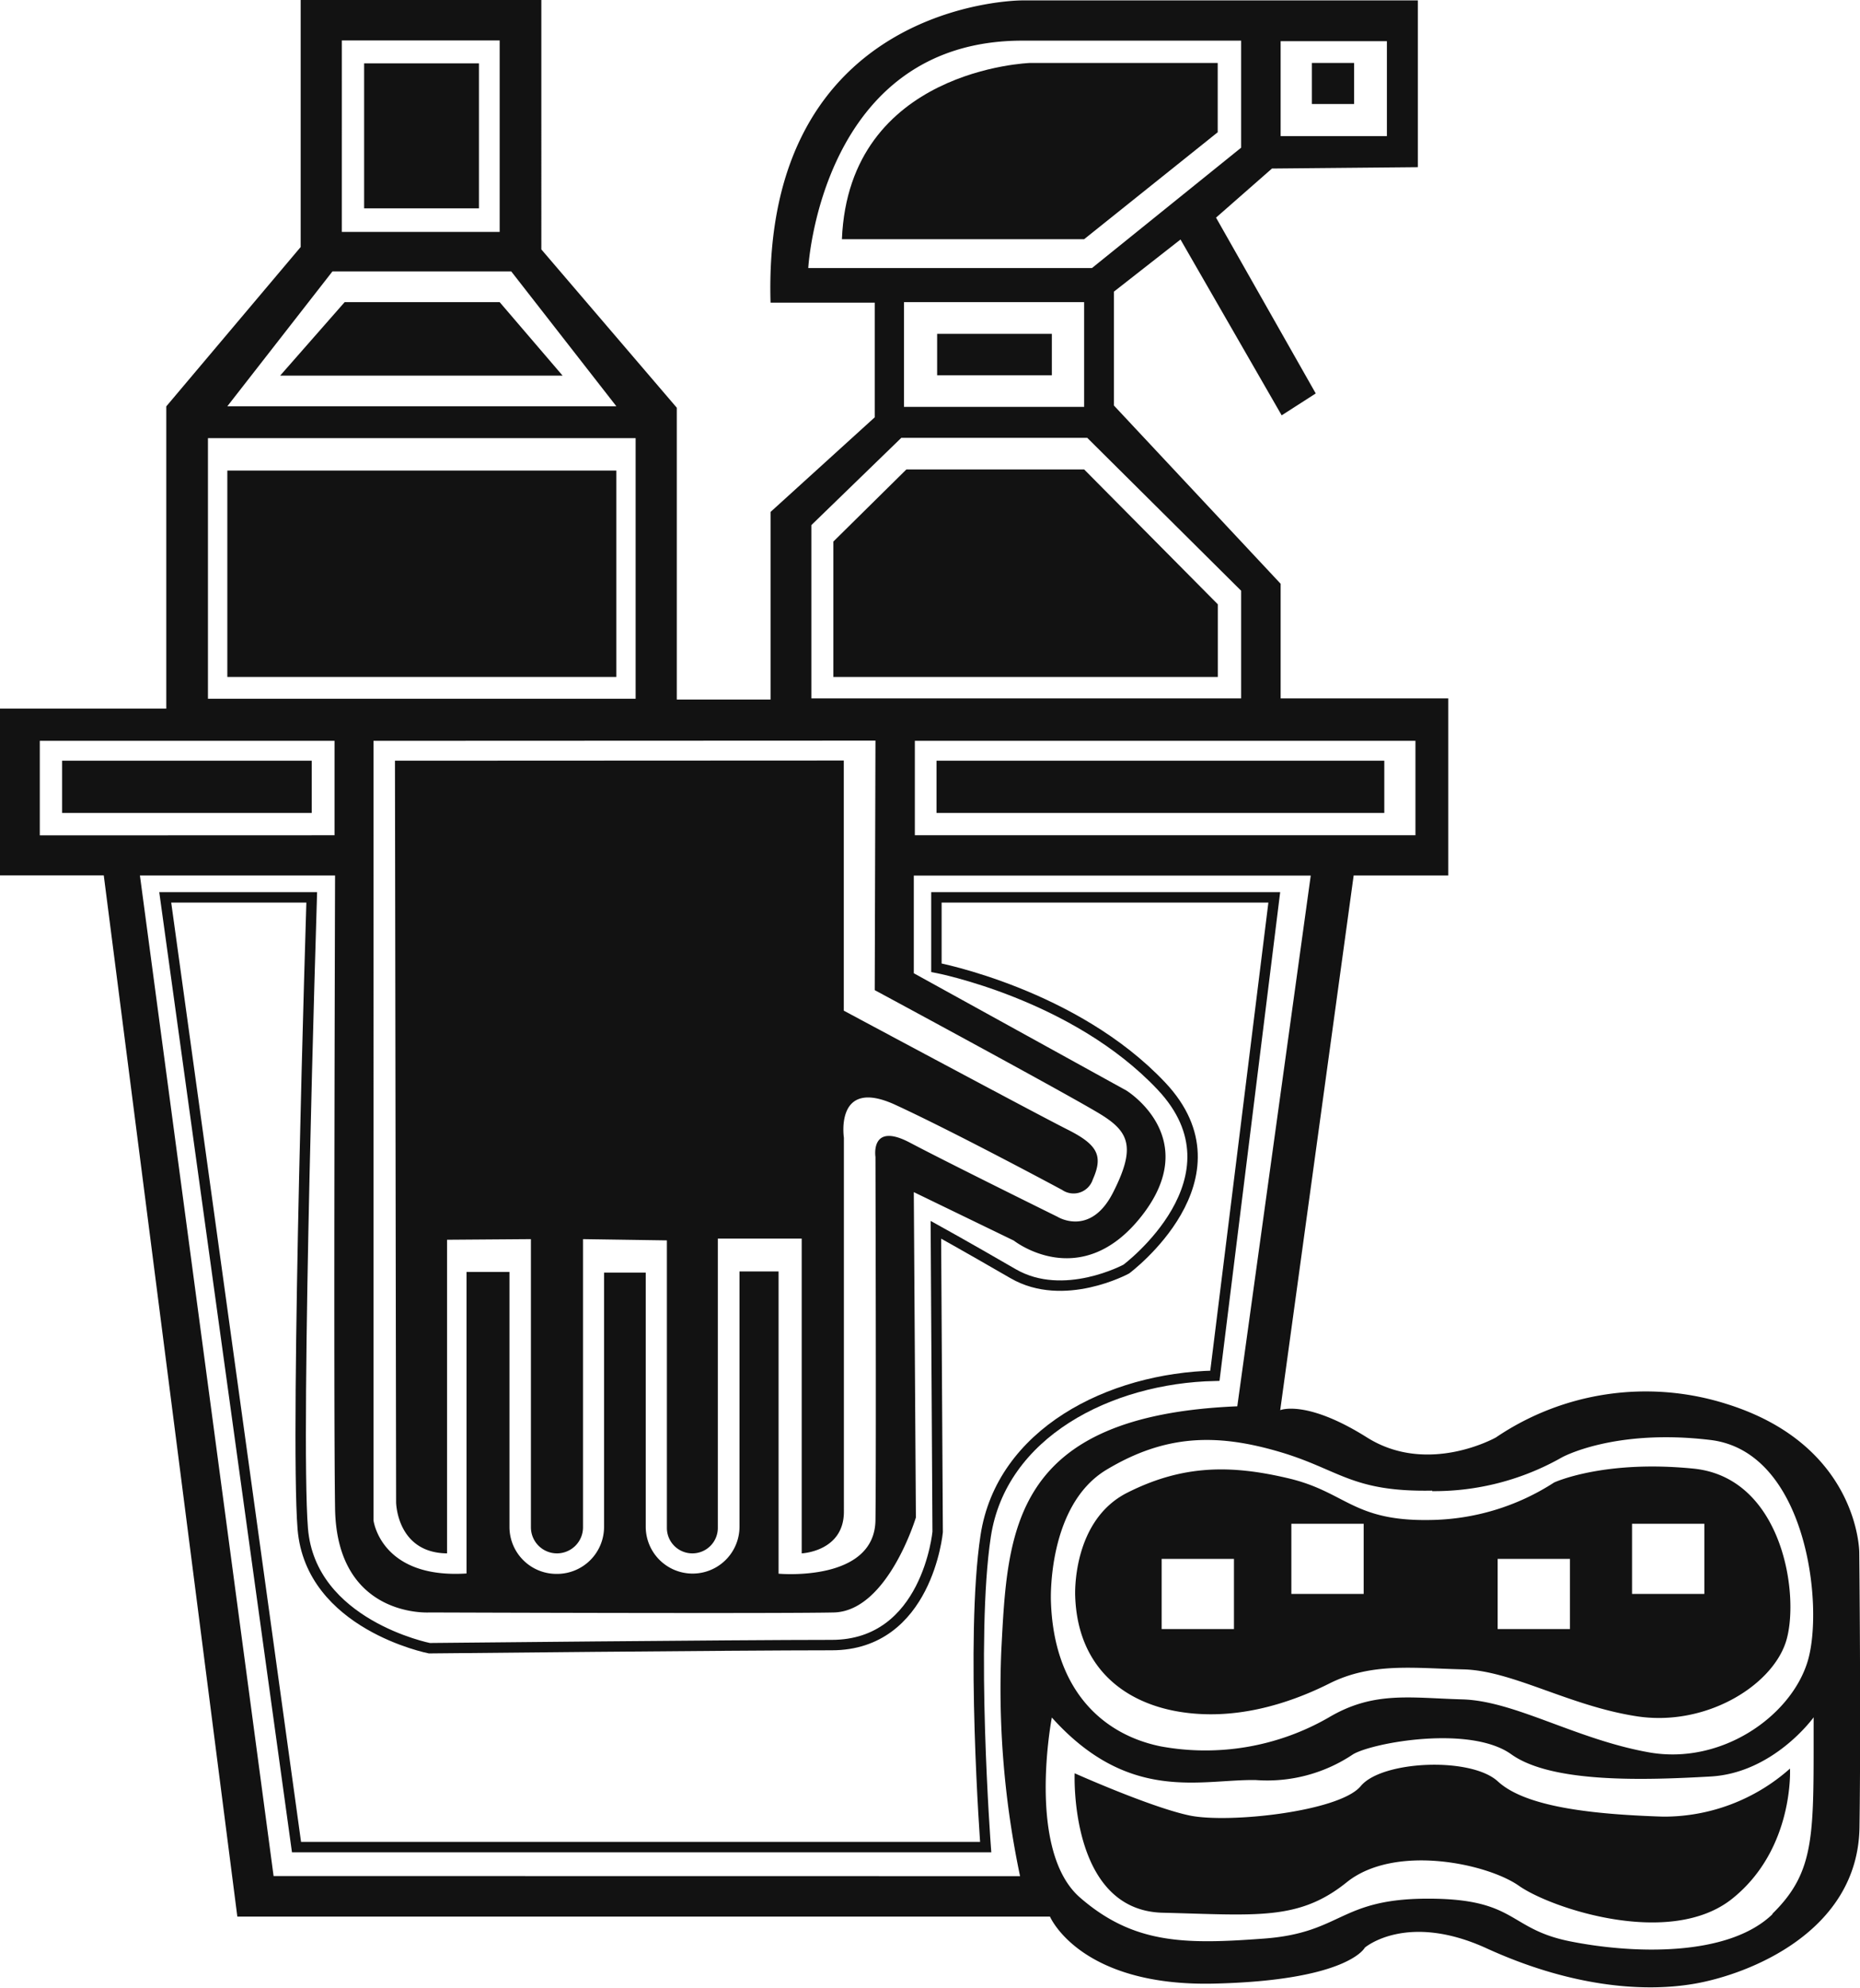 <svg id="Layer_1" data-name="Layer 1" xmlns="http://www.w3.org/2000/svg" viewBox="0 0 178.53 190.71"><defs><style>.cls-1{fill:#121212;}.cls-2{fill:none;stroke:#121212;stroke-miterlimit:10;}</style></defs><rect class="cls-1" x="34.95" y="6.08" width="11.02" height="13.91"/><polygon class="cls-1" points="33.08 28.99 26.89 36.04 54 36.04 47.96 28.99 33.08 28.99"/><rect class="cls-1" x="21.82" y="45.15" width="37.34" height="19.8"/><rect class="cls-1" x="5.96" y="72.99" width="23.96" height="5.01"/><rect class="cls-1" x="89.89" y="72.99" width="42.98" height="5.01"/><rect class="cls-1" x="125.92" y="6.04" width="4.05" height="3.94"/><path class="cls-1" d="M347.62,357.66h-18s-17.4.56-18.07,16.91H334.8l12.82-10.26Z" transform="translate(-230.74 -351.62)"/><rect class="cls-1" x="89.95" y="32.03" width="11.01" height="3.98"/><polygon class="cls-1" points="87 45.04 79.99 51.96 79.99 64.95 116.89 64.95 116.89 57.98 104.06 45.04 87 45.04"/><path class="cls-2" d="M260.66,437.72H246.6l12.6,91.12h66.15s-1.5-20,0-29.85,11.85-15.15,22-15.37l5.7-45.9H320.62v6.75s13.28,2.53,21.6,11.36-3.37,17.55-3.37,17.55-6,3.26-10.86.45-7.42-4.22-7.42-4.22l.17,29s-1,10.85-10.17,10.85-38.62.3-38.62.3-11.4-2.25-12.15-11.47S260.66,437.72,260.66,437.72Z" transform="translate(-230.74 -351.62)"/><path class="cls-1" d="M268.65,424.61l.11,71.16s.06,4.84,4.89,4.89V470.57l8.05-.06v27.65a2.5,2.5,0,0,0,2.5,2.5h0a2.5,2.5,0,0,0,2.5-2.5V470.51l8.05.12v27.59a2.44,2.44,0,0,0,2.44,2.44h0a2.44,2.44,0,0,0,2.45-2.44V470.46h8.05v30.2s4.05-.17,4.05-4V460.78s-.9-5.85,4.95-3.15,16,8.16,16,8.16a1.94,1.94,0,0,0,2.94-1c1-2.25.51-3.32-2.42-4.79s-21.48-11.41-21.48-11.41v-24Z" transform="translate(-230.74 -351.62)"/><path class="cls-1" d="M409.2,500.57s0-10.28-12.75-14.25a25.64,25.64,0,0,0-22.13,3.22s-6.52,3.68-12.37,0-8.33-2.62-8.33-2.62l7.05-51.3,9.08,0V418.63H353.66v-11l-16-17.1,0-10.93,6.39-5,9.71,16.87,3.27-2.1-9.57-16.87,5.37-4.71,14-.13v-16H328.8s-24.94,0-24.1,29h10v11l-10,9.08v18h-9v-28l-13-15.19V351.62h-23.1v23.7l-12.9,15.29v29h-16v16h10l12.82,99.9h78s2.85,6.73,15.75,6.43,14.47-3.45,14.47-3.45,4-3.45,11.7.07,14.7,4.3,19.95,3.39,15.68-5,15.83-15S409.2,500.57,409.2,500.57Zm-55.54-145h10.2v9.11h-10.2Zm14.55,139.12a24.82,24.82,0,0,0,12.45-3.24s5-2.78,14.25-1.67,10.91,15.92,9.35,21.19S396,521,389,519.75s-12.87-4.94-17.9-5.08-8.52-.82-12.83,1.74a23.72,23.72,0,0,1-16.11,2.77c-5.63-1.14-10.31-5.46-10.55-14,0,0-.36-9.12,5.33-12.54s10.61-3.46,16.48-1.76S360.42,494.79,368.21,494.64ZM366.6,422.7v9.06H318.55V422.7Zm-58.28-45.36s1.2-21.82,20.55-21.82h21v10.27l-14.32,11.55Zm26.48,3.27v10.05H317.51V380.61ZM308.62,402l8.63-8.37H335.1l14.77,14.67v10.33H308.62Zm6.15,20.68-.07,23.94s19.2,10.35,21.82,12,3.23,3.15,1.05,7.43-5.32,2.32-5.32,2.32-10.35-5.1-14.18-7.12-3.3,1.37-3.3,1.37.08,28.85,0,34.85-9.3,5.14-9.3,5.14v-29h-3.75v24.49a4.5,4.5,0,0,1-9,0V473.72h-4v24.41a4.51,4.51,0,0,1-4.5,4.5h-.08a4.51,4.51,0,0,1-4.5-4.5V473.66h-4.12v28.93c-8.25.53-8.93-5.1-8.93-5.1V422.7Zm-51.22-67.18H278.7v18.37H263.55Zm-.9,22.16h17.16l10.09,12.94H252.56Zm29.1,16v25l-41.05,0,0-25Zm-57.19,38.11V422.7h28.29v9.06ZM257,531.62l-12.83-96h18.73s-.16,50.14,0,60.71,9.06,10,9.06,10,33.64.12,38.81,0,7.88-9.11,7.88-9.11L318.45,466l9.6,4.65s6.45,5.1,12.3-2.4-1.5-12-1.5-12L318.45,445v-9.37h38.1l-7.05,50.92c-21.75.9-22.05,12-22.65,23.4a87.19,87.19,0,0,0,1.8,21.68Zm143.89,3.64c-4.28,4.16-13.5,3.82-19.47,2.62s-5.06-4.09-13.61-4.09-8.21,3.27-15.75,3.83-12.49.56-17.66-3.94-2.7-17.27-2.7-17.27c7.42,8.26,14.29,5.91,19.57,6a14.78,14.78,0,0,0,9.34-2.47c1.91-1.13,11.25-2.82,15.19,0s13.05,2.47,19.12,2.13,9.9-5.68,9.9-5.68C404.8,527.5,405.11,531.09,400.84,535.26Z" transform="translate(-230.74 -351.62)"/><path class="cls-1" d="M333.89,521.76s-.55,13.16,8.45,13.38,13.05.79,17.66-2.92,13.5-1.8,16.54.34,14.51,6,20.47,1.23,5.54-12.48,5.54-12.48a18.2,18.2,0,0,1-12.18,4.61c-7.2-.23-13.27-1-15.86-3.38s-11.14-2-13.16.45-12.71,3.6-16.43,2.82S333.89,521.76,333.89,521.76Z" transform="translate(-230.74 -351.62)"/><path class="cls-1" d="M393.3,492.53c-8.66-.87-13.39,1.33-13.39,1.33a22.39,22.39,0,0,1-12,3.6c-7.31.11-8-2.7-13.5-4s-10.12-1.32-15.47,1.38-5,9.9-5,9.9c.22,6.79,4.61,10.2,9.9,11.1s10.46-.67,14.51-2.7,8.1-1.46,12.83-1.35,10.12,3.49,16.65,4.5,12.82-2.81,14.28-7S402,493.41,393.3,492.53Zm-44.12,15.39h-6.94v-6.73h6.94Zm12.45-3.37h-6.94v-6.73h6.94Zm19.8,3.37h-6.94v-6.73h6.94Zm12.9-3.37h-6.94v-6.73h6.94Z" transform="translate(-230.74 -351.62)"/></svg>